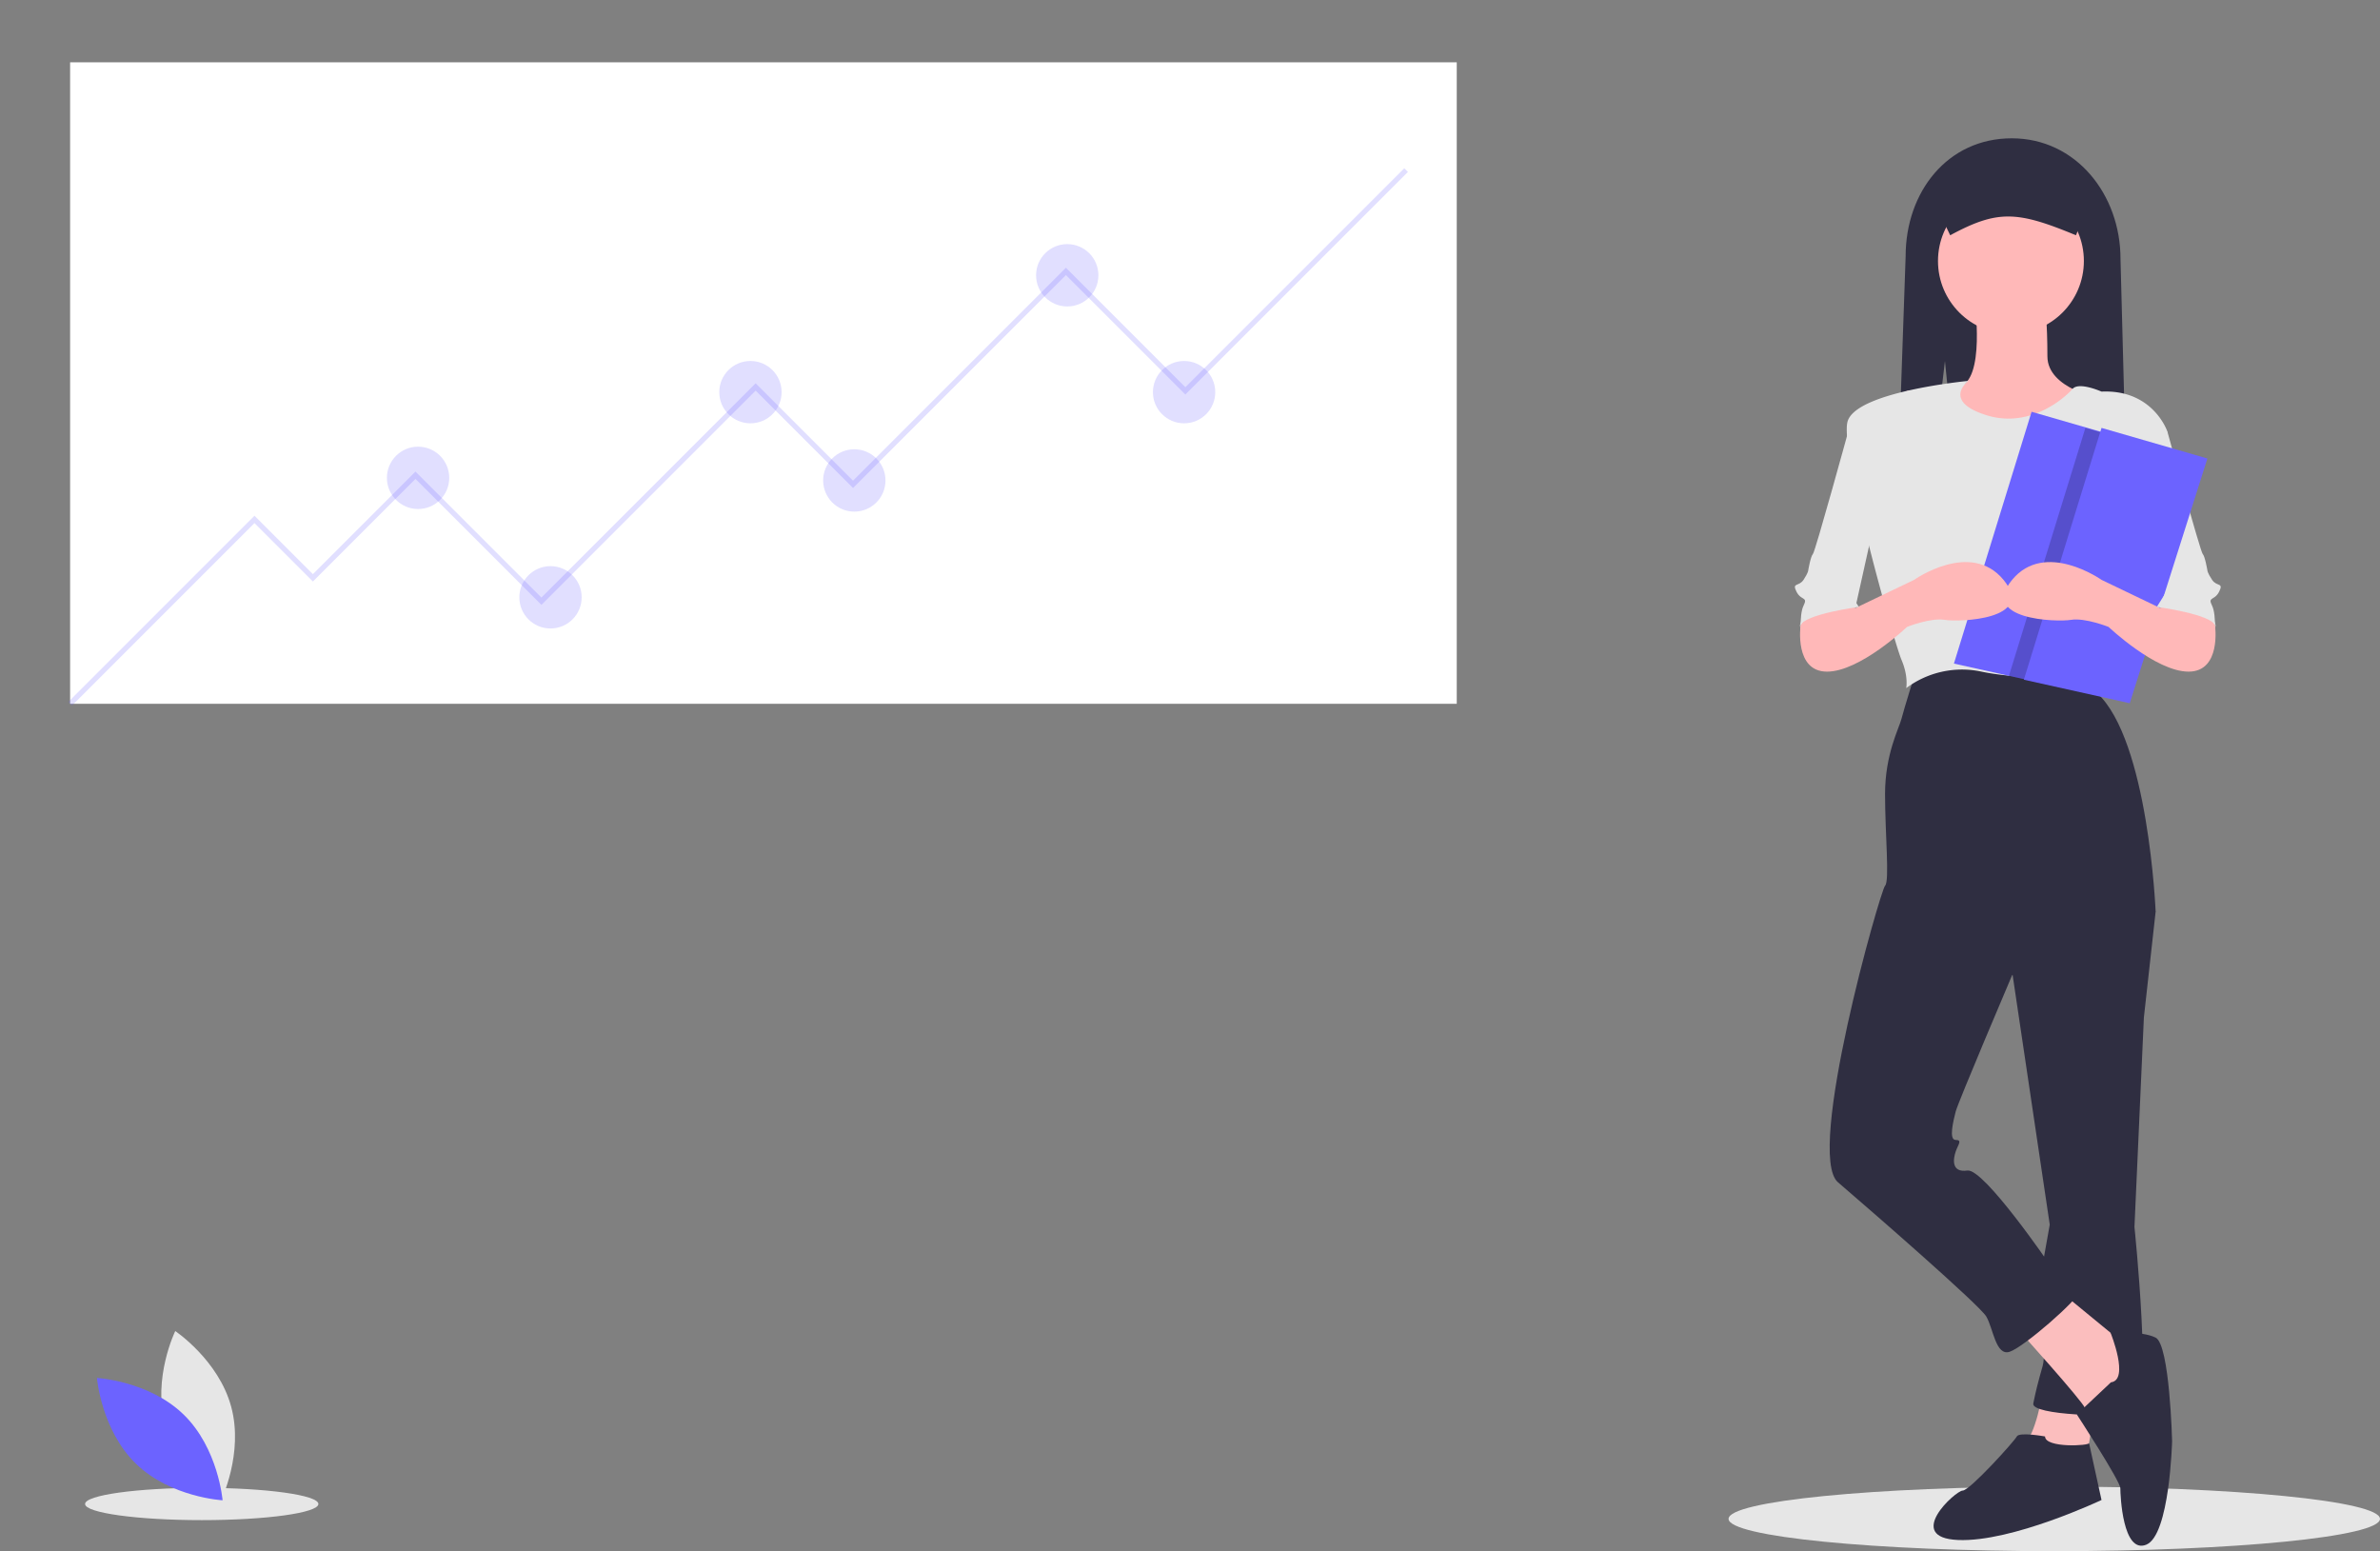 <?xml version="1.0" encoding="UTF-8" standalone="no"?>
<svg
   xmlns:dc="http://purl.org/dc/elements/1.1/"
   xmlns:cc="http://creativecommons.org/ns#"
   xmlns:rdf="http://www.w3.org/1999/02/22-rdf-syntax-ns#"
   xmlns:svg="http://www.w3.org/2000/svg"
   xmlns="http://www.w3.org/2000/svg"
   xmlns:sodipodi="http://sodipodi.sourceforge.net/DTD/sodipodi-0.dtd"
   xmlns:inkscape="http://www.inkscape.org/namespaces/inkscape"
   id="ad1dbded-e6d6-4106-9f5c-9042f8f56d9b"
   data-name="Layer 1"
   width="884.706"
   height="576.533"
   viewBox="0 0 884.706 576.533"
   version="1.1"
   sodipodi:docname="background.svg"
   inkscape:version="1.0.1 (0767f8302a, 2020-10-17)">
  <rect x="0" y="0" width="884.706" height="576.533" fill="#808080" stroke="none"/>
  <defs
     id="defs1309" />
  <sodipodi:namedview
     pagecolor="#ffffff"
     bordercolor="#666666"
     borderopacity="1"
     objecttolerance="10"
     gridtolerance="10"
     guidetolerance="10"
     inkscape:pageopacity="0"
     inkscape:pageshadow="2"
     inkscape:window-width="1366"
     inkscape:window-height="719"
     id="namedview1307"
     showgrid="false"
     inkscape:zoom="0.91061567"
     inkscape:cx="442.35291"
     inkscape:cy="332.19284"
     inkscape:window-x="0"
     inkscape:window-y="0"
     inkscape:window-maximized="1"
     inkscape:current-layer="ad1dbded-e6d6-4106-9f5c-9042f8f56d9b" />
  <title
     id="title1238">progress_data</title>
  <ellipse
     cx="763.628"
     cy="564.533"
     rx="121.077"
     ry="12"
     fill="#e6e6e6"
     id="ellipse1240" />
  <ellipse
     cx="74.99"
     cy="559"
     rx="43.363"
     ry="6"
     fill="#e6e6e6"
     id="ellipse1242" />
  <rect
     x="26.062"
     y="23.166"
     width="515.448"
     height="238.419"
     fill="#fff"
     id="rect1246" />
  <polygon
     points="26.744 262.267 25.379 260.902 94.595 191.687 116.314 213.405 154.441 175.277 201.256 222.092 280.89 142.458 317.087 178.656 396.238 99.504 440.64 143.906 522.004 62.542 523.369 63.907 440.64 146.636 396.238 102.234 317.087 181.385 280.89 145.188 201.256 224.822 154.441 178.007 116.314 216.135 94.595 194.416 26.744 262.267"
     fill="#6c63ff"
     id="polygon1248"
     style="fill:#6c63ff;fill-opacity:0.2" />
  <circle
     cx="396.721"
     cy="102.317"
     r="11.583"
     fill="#6c63ff"
     id="circle1250"
     style="fill:#6c63ff;fill-opacity:0.2" />
  <circle
     cx="155.406"
     cy="177.607"
     r="11.583"
     fill="#6c63ff"
     id="circle1252"
     style="fill:#6c63ff;fill-opacity:0.2" />
  <circle
     cx="317.57"
     cy="178.573"
     r="11.583"
     fill="#6c63ff"
     id="circle1254"
     style="fill:#6c63ff;fill-opacity:0.2" />
  <circle
     cx="204.635"
     cy="222.009"
     r="11.583"
     fill="#6c63ff"
     id="circle1256"
     style="fill:#6c63ff;fill-opacity:0.2" />
  <circle
     cx="278.959"
     cy="145.754"
     r="11.583"
     fill="#6c63ff"
     id="circle1258"
     style="fill:#6c63ff;fill-opacity:0.2" />
  <circle
     cx="440.157"
     cy="145.754"
     r="11.583"
     fill="#6c63ff"
     id="circle1260"
     style="fill:#6c63ff;fill-opacity:0.2" />
  <path
     d="M219.014,691.241c4.7,17.374,20.798,28.134,20.798,28.134s8.478-17.409,3.778-34.782-20.798-28.134-20.798-28.134S214.314,673.867,219.014,691.241Z"
     transform="translate(-157.647 -161.733)"
     fill="#e6e6e6"
     id="path1262" />
  <path
     d="M225.92,687.507c12.897,12.554,14.472,31.854,14.472,31.854s-19.335-1.056-32.231-13.61-14.472-31.854-14.472-31.854S213.023,674.952,225.92,687.507Z"
     transform="translate(-157.647 -161.733)"
     fill="#6c63ff"
     id="path1264" />
  <path
     d="M880.632,295.93l7.387,73.052h60.794l-2.922-111.039c0-23.9-16.522-44.805-40.422-44.805s-39.448,19.931-39.448,43.831l-3.896,112.013h9.912Z"
     transform="translate(-157.647 -161.733)"
     fill="#2f2e41"
     id="path1266" />
  <path
     d="M916.969,679.013s-2.624,16.619-6.997,19.243,22.741,8.747,22.741,8.747l4.373-26.24Z"
     transform="translate(-157.647 -161.733)"
     fill="#fbbebe"
     id="path1268" />
  <path
     d="M949.331,489.211l9.621,11.371-4.373,39.36-3.499,77.845s6.997,67.349,0,69.098-38.485.875-37.611-3.499,1.749-7.872,3.499-13.995-1.749-27.989-1.749-27.989l4.373-24.491-15.744-105.834Z"
     transform="translate(-157.647 -161.733)"
     fill="#2f2e41"
     id="path1270" />
  <path
     d="M917.843,695.632s-9.621-1.749-10.496,0S889.854,715.749,887.23,715.749s-21.867,17.493-1.749,18.368,53.355-14.869,53.355-14.869-4.891-22.257-4.632-21.187S917.843,700.005,917.843,695.632Z"
     transform="translate(-157.647 -161.733)"
     fill="#2f2e41"
     id="path1272" />
  <path
     d="M907.347,655.397s24.491,27.115,25.365,29.739,13.995,0,13.995,0l5.248-17.493-4.373-6.123-24.491-20.117Z"
     transform="translate(-157.647 -161.733)"
     fill="#fbbebe"
     id="path1274" />
  <path
     d="M942.334,675.515,929.651,687.452s16.181,24.798,16.181,27.422.875,24.491,9.621,20.992,9.621-38.485,9.621-38.485-.875-35.861-6.123-38.485-16.75-1.795-16.75-1.795S949.331,674.64,942.334,675.515Z"
     transform="translate(-157.647 -161.733)"
     fill="#2f2e41"
     id="path1276" />
  <path
     d="M869.737,411.366s-4.373,13.995-5.248,17.493-6.123,13.12-6.123,27.989,1.749,32.363,0,34.112-29.739,99.712-17.493,110.208,52.48,45.483,55.104,49.856,3.499,14.869,8.747,13.12,25.365-19.243,26.24-22.741-11.371-9.621-11.371-9.621-24.491-35.861-30.613-34.987-5.248-4.373-4.373-6.997,2.624-4.373,0-4.373-.875-6.997,0-10.496S905.598,524.198,905.598,524.198l53.355-23.616s-2.624-63.85-21.867-81.344l-4.373-10.496S883.731,405.243,869.737,411.366Z"
     transform="translate(-157.647 -161.733)"
     fill="#2f2e41"
     id="path1278" />
  <path
     d="M891.603,273.169s4.373,30.613-6.123,32.363-19.243.875-19.243,1.749S892.478,335.27,892.478,335.27l24.491-1.749L938.835,309.905s-20.117-3.499-20.117-15.744-.875-20.992-.875-20.992Z"
     transform="translate(-157.647 -161.733)"
     fill="#ffb8b8"
     id="path1280" />
  <circle
     cx="747.514"
     cy="97.004"
     r="27.115"
     fill="#ffb8b8"
     id="circle1282" />
  <path
     d="M889.336,303.305s-42.341,3.976-44.965,15.347,17.493,82.218,20.117,88.341,1.749,10.496,1.749,10.496a34.607,34.607,0,0,1,27.989-6.123c16.619,3.499,40.235,1.749,40.235,1.749s7.872-32.363,9.621-35.861,8.747-22.741,8.747-27.989,10.496-27.115,10.496-27.115-5.248-15.744-24.491-14.869c0,0-8.393-3.757-10.757-1.004s-15.483,14.998-32.102,9.75S889.336,303.305,889.336,303.305Z"
     transform="translate(-157.647 -161.733)"
     fill="#e6e6e6"
     id="path1284" />
  <path
     d="M946.707,317.777l16.619,4.373s12.245,44.608,13.12,45.483,1.749,6.123,1.749,6.123,0,.875,1.749,3.499,4.373.875,2.624,4.373-4.373,1.749-2.624,5.248.875,13.12.875,13.12-4.373-16.619-20.117-12.245l-10.496-47.232Z"
     transform="translate(-157.647 -161.733)"
     fill="#e6e6e6"
     id="path1286" />
  <polygon
     points="794.553 164.416 794.493 164.616 765.683 255.376 746.773 251.176 726.323 246.637 755.193 153.046 794.553 164.416"
     fill="#6c63ff"
     id="polygon1288" />
  <path
     d="M861.293,317.777l-16.619,4.373s-12.245,44.608-13.12,45.483-1.749,6.123-1.749,6.123,0,.875-1.749,3.499-4.373.875-2.624,4.373,4.373,1.749,2.624,5.248-.875,13.12-.875,13.12,4.373-16.619,20.117-12.245l10.496-47.232Z"
     transform="translate(-157.647 -161.733)"
     fill="#e6e6e6"
     id="path1290" />
  <path
     d="M832.429,385.126l-5.464,9.132s-2.408,17.108,9.838,17.108,29.739-16.619,29.739-16.619,8.747-3.499,13.995-2.624,34.112,0,21.867-14.869-33.237,0-33.237,0l-21.867,10.496-11.371-6.123Z"
     transform="translate(-157.647 -161.733)"
     fill="#ffb8b8"
     id="path1292" />
  <path
     d="M839.864,373.318l8.747,13.995s-20.117,2.624-21.867,6.997,7.872-22.741,7.872-22.741Z"
     transform="translate(-157.647 -161.733)"
     fill="#e6e6e6"
     id="path1294" />
  <path
     d="M882.58,249.177c17.614-9.496,24.85-9.094,46.753,0l5.844-14.238a10.124,10.124,0,0,0-10.112-10.112H885.874A10.124,10.124,0,0,0,875.762,234.938Z"
     transform="translate(-157.647 -161.733)"
     fill="#2f2e41"
     id="path1296" />
  <polygon
     points="794.493 164.616 765.683 255.376 746.773 251.176 775.193 159.046 794.493 164.616"
     opacity="0.2"
     id="polygon1298" />
  <polygon
     points="781.188 159.044 752.324 252.633 791.684 261.379 820.548 170.414 781.188 159.044"
     fill="#6c63ff"
     id="polygon1300" />
  <path
     d="M975.571,385.126l5.464,9.132s2.408,17.108-9.838,17.108-29.739-16.619-29.739-16.619-8.747-3.499-13.995-2.624-34.112,0-21.867-14.869,33.237,0,33.237,0l21.867,10.496,11.371-6.123Z"
     transform="translate(-157.647 -161.733)"
     fill="#ffb8b8"
     id="path1302" />
  <path
     d="M968.136,373.318l-8.747,13.995s20.117,2.624,21.867,6.997-7.872-22.741-7.872-22.741Z"
     transform="translate(-157.647 -161.733)"
     fill="#e6e6e6"
     id="path1304" />
</svg>
